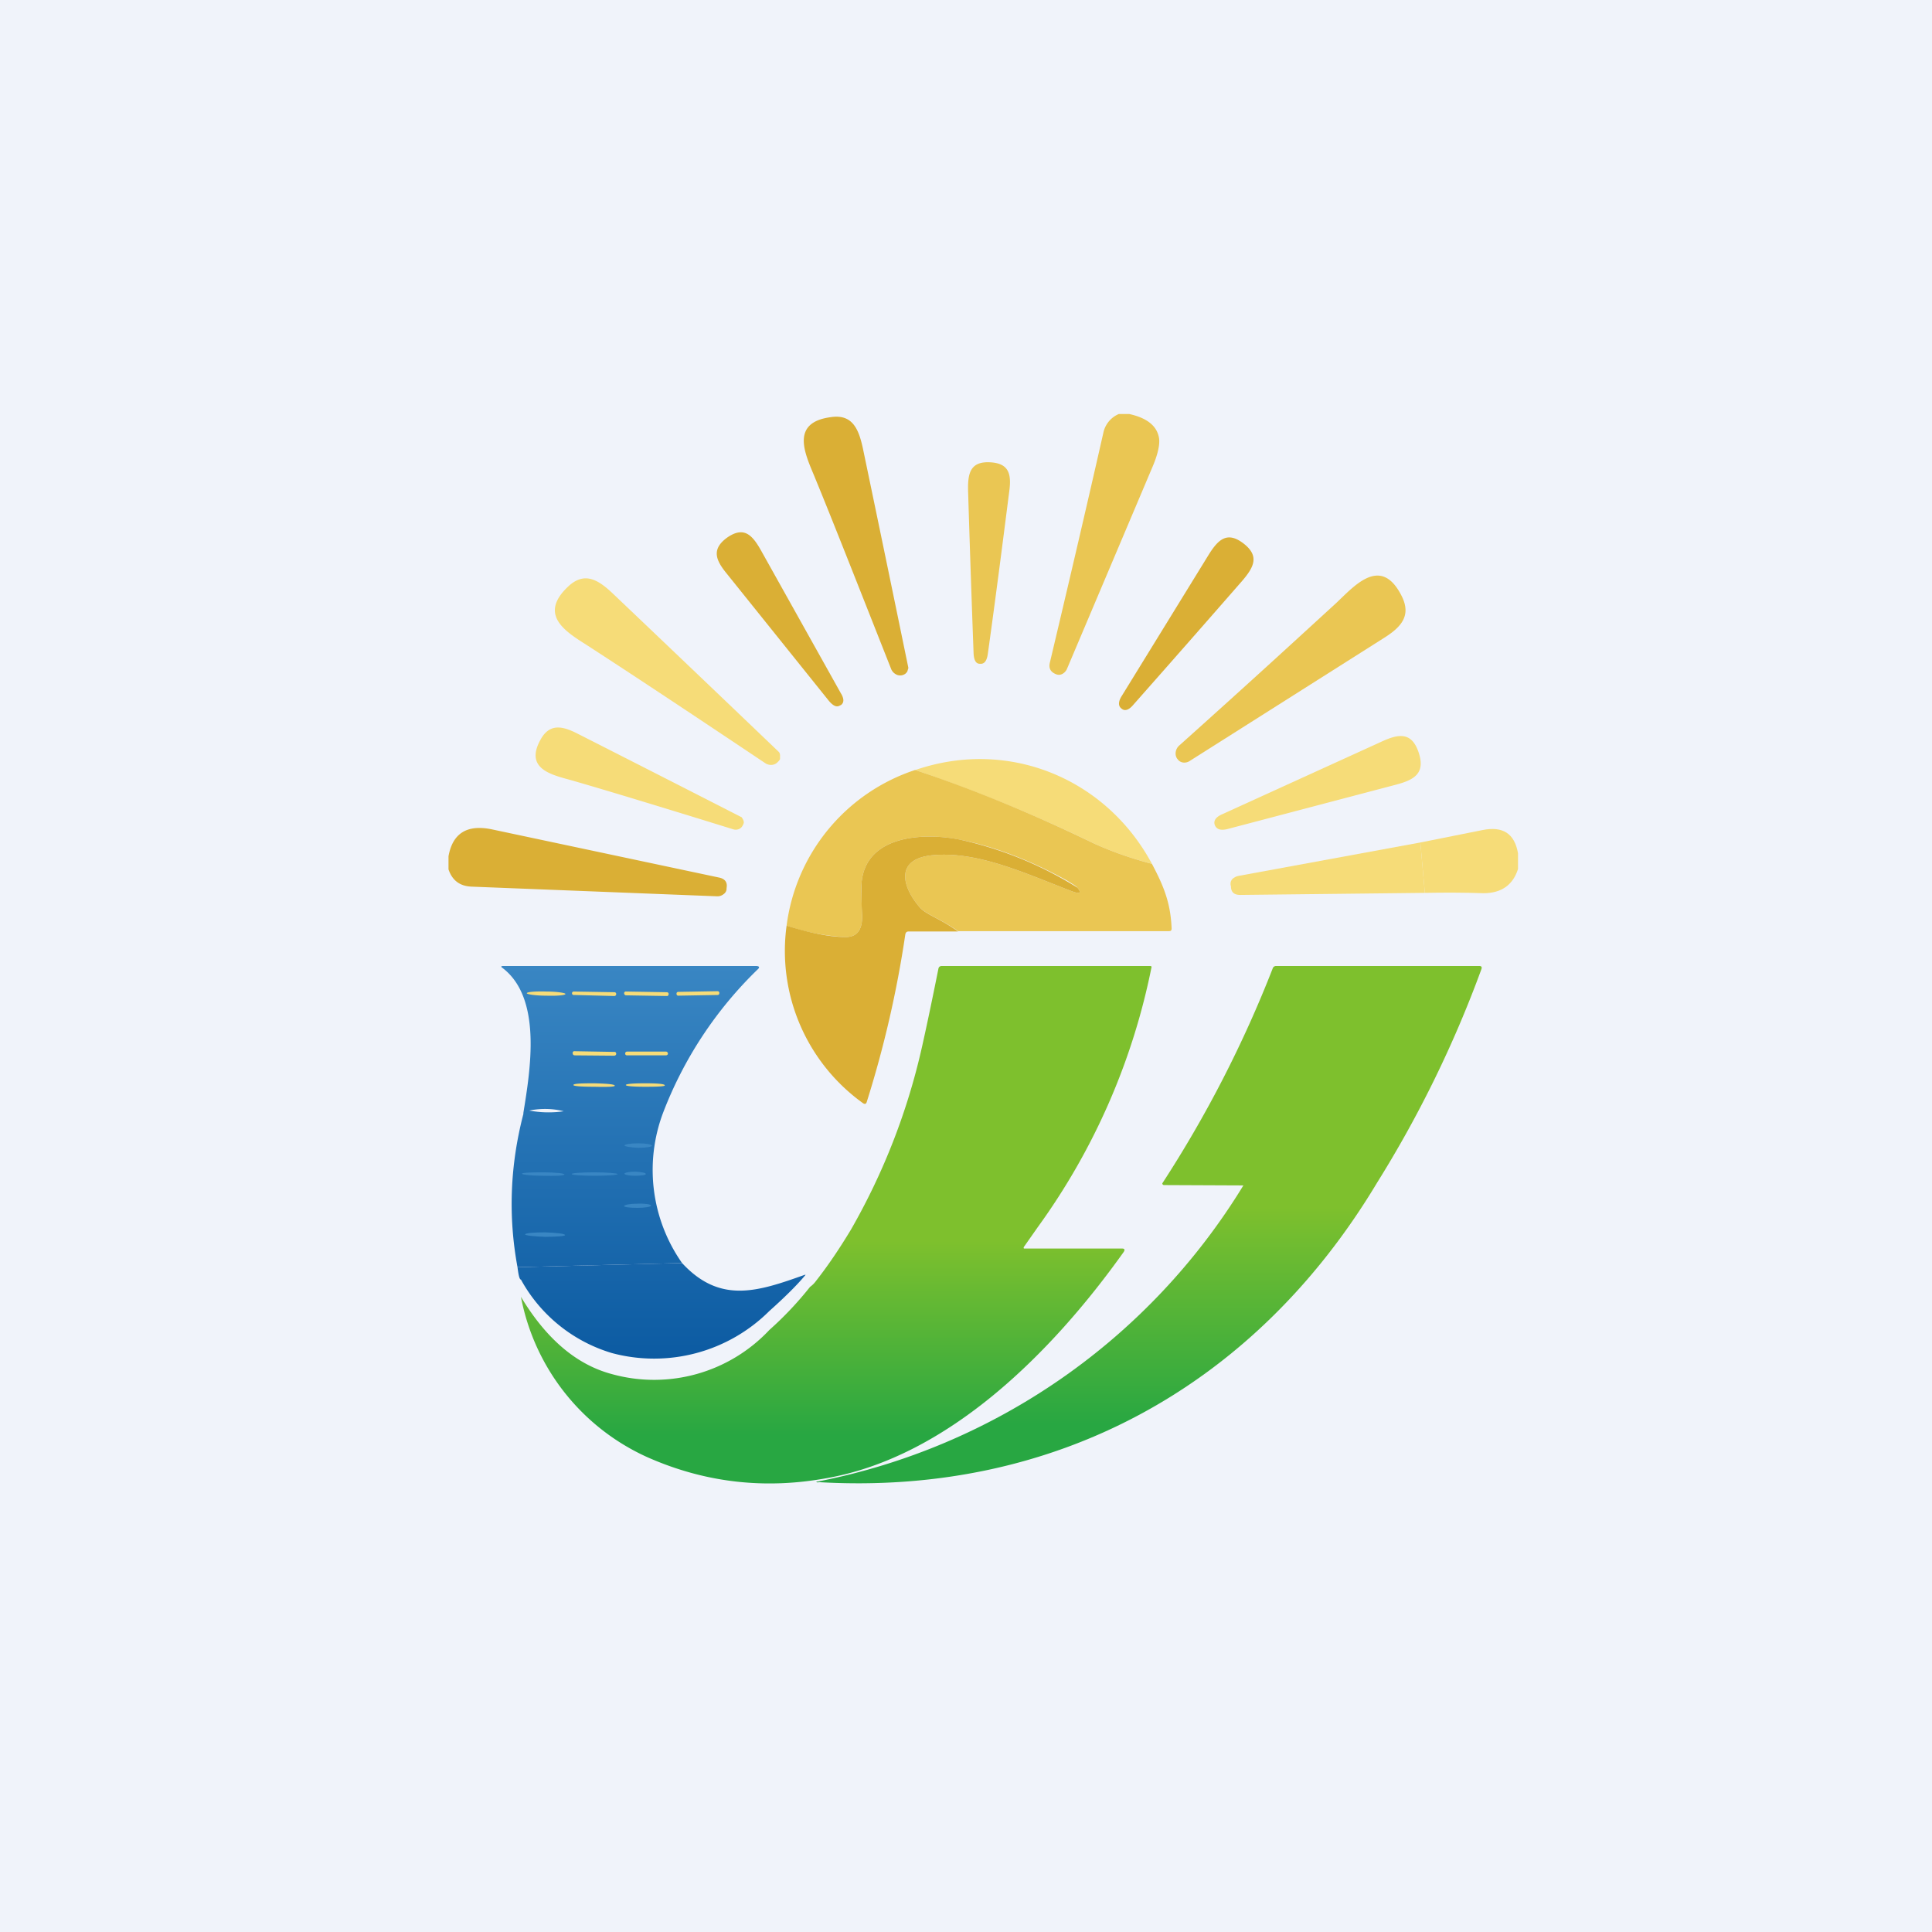 <!-- by TradeStack --><svg width="56" height="56" viewBox="0 0 56 56" xmlns="http://www.w3.org/2000/svg"><path fill="#F0F3FA" d="M0 0h56v56H0z"/><path d="M21.96 28.1a11.5 11.5 0 0 0-2.75 4.18 4.7 4.7 0 0 0 .56 4.33l-4.77.12c-.27-1.46-.22-2.94.17-4.44v-.03c.2-1.24.55-3.32-.6-4.2-.06-.04-.05-.06.02-.06h7.32c.1 0 .12.04.05.1Zm-6.62 4.09c.32.06.66.07 1 .02-.32-.08-.65-.09-1-.02Z" fill="url(#a)"/><path d="M19.77 36.61c1.11 1.2 2.21.82 3.56.34h.02c-.16.2-.5.56-1.05 1.05a4.73 4.73 0 0 1-4.56 1.22 4.46 4.46 0 0 1-2.64-2.13c-.04 0-.07-.12-.1-.36l4.77-.12Z" fill="url(#b)"/><path d="M32.73 12c.5.11.79.33.86.67.04.18-.02.49-.2.9l-2.46 5.81a.3.3 0 0 1-.13.15.21.21 0 0 1-.17.02c-.17-.06-.24-.17-.2-.34.52-2.19 1.04-4.41 1.55-6.66a.76.76 0 0 1 .45-.55h.3Z" fill="#EAC653"/><path d="M23.64 13.89c-.26-.65-.8-1.64.45-1.8.62-.09.8.35.92.9a2327.93 2327.93 0 0 1 1.32 6.37l-.03.1a.24.24 0 0 1-.06.07.25.25 0 0 1-.28.01.3.3 0 0 1-.13-.15c-1-2.53-1.72-4.36-2.19-5.5Z" fill="#DAAF35"/><path d="M28.4 19.24c-.11 0-.17-.1-.18-.3a721.2 721.2 0 0 1-.16-4.73c-.01-.5.07-.84.64-.81.57.03.62.37.55.87-.2 1.57-.4 3.13-.62 4.7-.03.19-.1.28-.22.27Z" fill="#EAC653"/><path d="M24.36 20.44c-.1.07-.2.03-.33-.12l-2.97-3.7c-.31-.38-.45-.7.02-1.04.48-.33.72-.08.97.36l2.32 4.15c.1.16.1.28 0 .35ZM36.04 15.75c.47.36.31.68-.02 1.07a749.55 749.55 0 0 1-3.18 3.62c-.12.14-.24.18-.33.1-.1-.07-.1-.2 0-.36l2.53-4.11c.27-.43.53-.68 1-.32Z" fill="#DAAF35"/><path d="M38.73 17.48c.53-.5 1.3-1.4 1.9-.2.3.6-.06.93-.56 1.24l-5.59 3.54a.28.28 0 0 1-.2.04.23.23 0 0 1-.15-.1l-.01-.01a.27.27 0 0 1-.04-.2.31.31 0 0 1 .1-.18c2.1-1.88 3.6-3.26 4.55-4.13Z" fill="#EAC653"/><path d="M17.15 18.79c-.6-.4-1.64-.9-.67-1.8.48-.44.88-.17 1.3.23a2147.62 2147.62 0 0 1 4.8 4.58c.02.03.03.06.03.1v.1a.22.22 0 0 1-.06.08.26.26 0 0 1-.17.09.3.3 0 0 1-.2-.05c-2.3-1.54-3.98-2.65-5.03-3.33ZM16.61 22.63c-.55-.16-1.46-.31-.92-1.23.27-.45.65-.34 1.06-.13a1930.52 1930.52 0 0 1 4.75 2.42l.04.07a.2.2 0 0 1 .02.08.18.18 0 0 1-.03.08.21.21 0 0 1-.11.11.24.24 0 0 1-.16.01c-2.13-.66-3.68-1.13-4.65-1.41ZM35.21 23.91c-.04-.12.03-.23.22-.31l4.63-2.11c.48-.22.86-.28 1.06.32.2.6-.12.79-.64.93l-4.9 1.29c-.2.05-.32.01-.37-.12ZM33.39 25.04c-.68-.18-1.24-.39-1.7-.6a45.23 45.23 0 0 0-5.16-2.12c2.7-.93 5.53.24 6.86 2.72Z" fill="#F6DC78"/><path d="M26.53 22.32c1.66.55 3.38 1.26 5.16 2.12.46.21 1.02.42 1.7.6.35.66.54 1.14.57 1.87 0 .06-.02.08-.08.08h-6.11c-.54-.38-.91-.47-1.12-.7-.51-.6-.71-1.39.37-1.5 1.32-.13 2.73.54 4.04 1.04.24.09.3.06.17-.1-.03-.04-.13-.1-.29-.2-1.08-.6-2.13-1-3.16-1.2-1.03-.2-2.72-.12-2.81 1.3-.01.15 0 .45.02.89.01.37-.1.66-.52.64a6.26 6.26 0 0 1-1.67-.33 5.49 5.49 0 0 1 3.72-4.51Z" fill="#EAC653"/><path d="M27.77 27h-1.44c-.05 0-.08.03-.09.09a31.32 31.32 0 0 1-1.12 4.86c-.02.05-.05.06-.1.03a5.43 5.43 0 0 1-2.22-5.15c.64.2 1.19.32 1.67.33.42.02.53-.27.52-.64a10.1 10.1 0 0 1-.02-.89c.09-1.42 1.78-1.5 2.82-1.3a10.8 10.8 0 0 1 3.44 1.4c.13.16.07.19-.17.1-1.31-.5-2.72-1.17-4.04-1.04-1.08.11-.88.9-.37 1.5.2.23.58.32 1.12.71ZM13 25.2v-.38c.12-.67.54-.93 1.26-.78l6.6 1.4c.16.04.23.14.2.3v.02c0 .06-.03.12-.09.16a.28.28 0 0 1-.18.06l-7.11-.28c-.35-.01-.57-.18-.68-.5Z" fill="#DAAF35"/><path d="M44 24.73v.46c-.15.47-.49.7-1 .7-.57-.02-1.14-.02-1.7-.01l-.13-1.46 1.8-.36c.59-.12.93.1 1.03.67Z" fill="#F6DC78"/><path d="m41.17 24.42.13 1.46-5.35.06c-.18 0-.27-.08-.27-.25a.2.2 0 0 1-.01-.1c0-.03.02-.07.04-.1a.28.28 0 0 1 .08-.06.3.3 0 0 1 .1-.04l5.28-.97ZM15.83 28.86c.3.01.56-.01.56-.05 0-.03-.25-.07-.56-.07-.3-.01-.56.01-.56.05 0 .03.25.07.56.07ZM17.81 28.76l-1.18-.02a.05.05 0 0 0-.05.05c0 .03.02.05.05.05l1.18.03c.03 0 .05-.03.05-.05a.05.05 0 0 0-.05-.06ZM19.33 28.76l-1.18-.02a.05.05 0 0 0-.06.05c0 .03.03.06.05.06l1.2.02c.02 0 .04-.03.04-.05a.05.05 0 0 0-.05-.06ZM20.8 28.73l-1.14.02a.05.05 0 0 0-.05.06c0 .03.02.05.05.05l1.14-.02c.03 0 .05-.02.05-.05a.05.05 0 0 0-.05-.06ZM17.8 30.49l-1.14-.02a.05.05 0 0 0-.06.06c0 .04.03.06.06.06l1.14.01c.03 0 .06-.02.06-.05a.05.05 0 0 0-.06-.06ZM19.3 30.48h-1.12a.06.06 0 0 0-.06.05c0 .04.02.06.06.06h1.12c.03 0 .06-.02.06-.05a.06.06 0 0 0-.06-.06ZM16.62 31.45c0-.04.2-.05.6-.05.4.01.6.03.6.07 0 .03-.2.04-.6.03-.4 0-.6-.02-.6-.05ZM18.14 31.45c0-.03.19-.05.56-.05.38 0 .57.02.57.06 0 .03-.19.04-.57.04-.37 0-.56-.02-.56-.05Z" fill="#F6DC78"/><path d="M18.5 33.27c.21 0 .4-.03.4-.06 0-.04-.18-.07-.4-.07-.23 0-.4.03-.4.06s.17.06.4.07ZM15.74 34.08c.34.01.61 0 .62-.04 0-.03-.28-.06-.62-.06-.34 0-.61.01-.61.04s.27.06.61.06ZM18.4 34.08c.18 0 .32-.02.32-.05 0-.04-.14-.06-.31-.07-.17 0-.31.03-.31.06s.13.06.3.06ZM17.24 34.08c.36 0 .66-.02.66-.05 0-.02-.3-.05-.66-.05-.37 0-.67.02-.67.05 0 .03.3.05.67.05Z" fill="#3986C3"/><path d="m36.04 34.36 3.87-.07a33.21 33.21 0 0 0 3.03-6.2c.02-.06 0-.09-.06-.09h-5.89a.1.1 0 0 0-.1.07 34.27 34.27 0 0 1-3.2 6.23.05.05 0 0 0 .05.05l2.3.01Zm-12.32 8.6c6.8.4 12.62-2.72 16.19-8.67l-3.87.07a18.64 18.64 0 0 1-12.32 8.58c-.08.01-.08.02 0 .03Z" fill="url(#c)"/><path d="M18.48 35.01c.22 0 .4-.03.39-.07 0-.03-.18-.06-.4-.05-.2 0-.38.03-.38.07 0 .03.17.05.39.05Z" fill="#3986C3"/><path d="m24.66 35.65 5.42-.08a19.27 19.27 0 0 0 3.3-7.55l-.01-.01-.02-.01H27.3c-.06 0-.09.03-.1.08-.22 1.1-.38 1.84-.47 2.24a19 19 0 0 1-2.07 5.33Zm5.02.49.4-.57-5.42.08c-.32.53-.66 1.04-1.04 1.52a.7.7 0 0 1-.14.13 9.92 9.92 0 0 1-1.18 1.25 4.58 4.58 0 0 1-4.56 1.28c-1.02-.27-1.9-1.01-2.64-2.24a6.41 6.41 0 0 0 3.67 4.65c1.65.73 3.39.94 5.22.6 3.5-.63 6.5-3.63 8.58-6.55.04-.06.03-.1-.04-.1h-2.85a.04.04 0 0 1 0-.05Z" fill="url(#d)"/><path d="M15.8 35.85c.32 0 .58-.02.58-.05 0-.04-.26-.07-.58-.08-.32 0-.58.02-.58.06 0 .03.26.06.58.07Z" fill="#3986C3"/><defs><linearGradient id="a" x1="18.94" y1="28" x2="18.94" y2="39.38" gradientUnits="userSpaceOnUse"><stop stop-color="#3986C3"/><stop offset="1" stop-color="#0C5BA2"/></linearGradient><linearGradient id="b" x1="18.94" y1="28" x2="18.94" y2="39.38" gradientUnits="userSpaceOnUse"><stop stop-color="#3986C3"/><stop offset="1" stop-color="#0C5BA2"/></linearGradient><linearGradient id="c" x1="26.87" y1="41.3" x2="26.87" y2="35" gradientUnits="userSpaceOnUse"><stop stop-color="#28A742"/><stop offset="1" stop-color="#7EC02D"/></linearGradient><linearGradient id="d" x1="20.15" y1="41.58" x2="20.15" y2="35.97" gradientUnits="userSpaceOnUse"><stop stop-color="#28A742"/><stop offset="1" stop-color="#7EC02D"/></linearGradient></defs></svg>